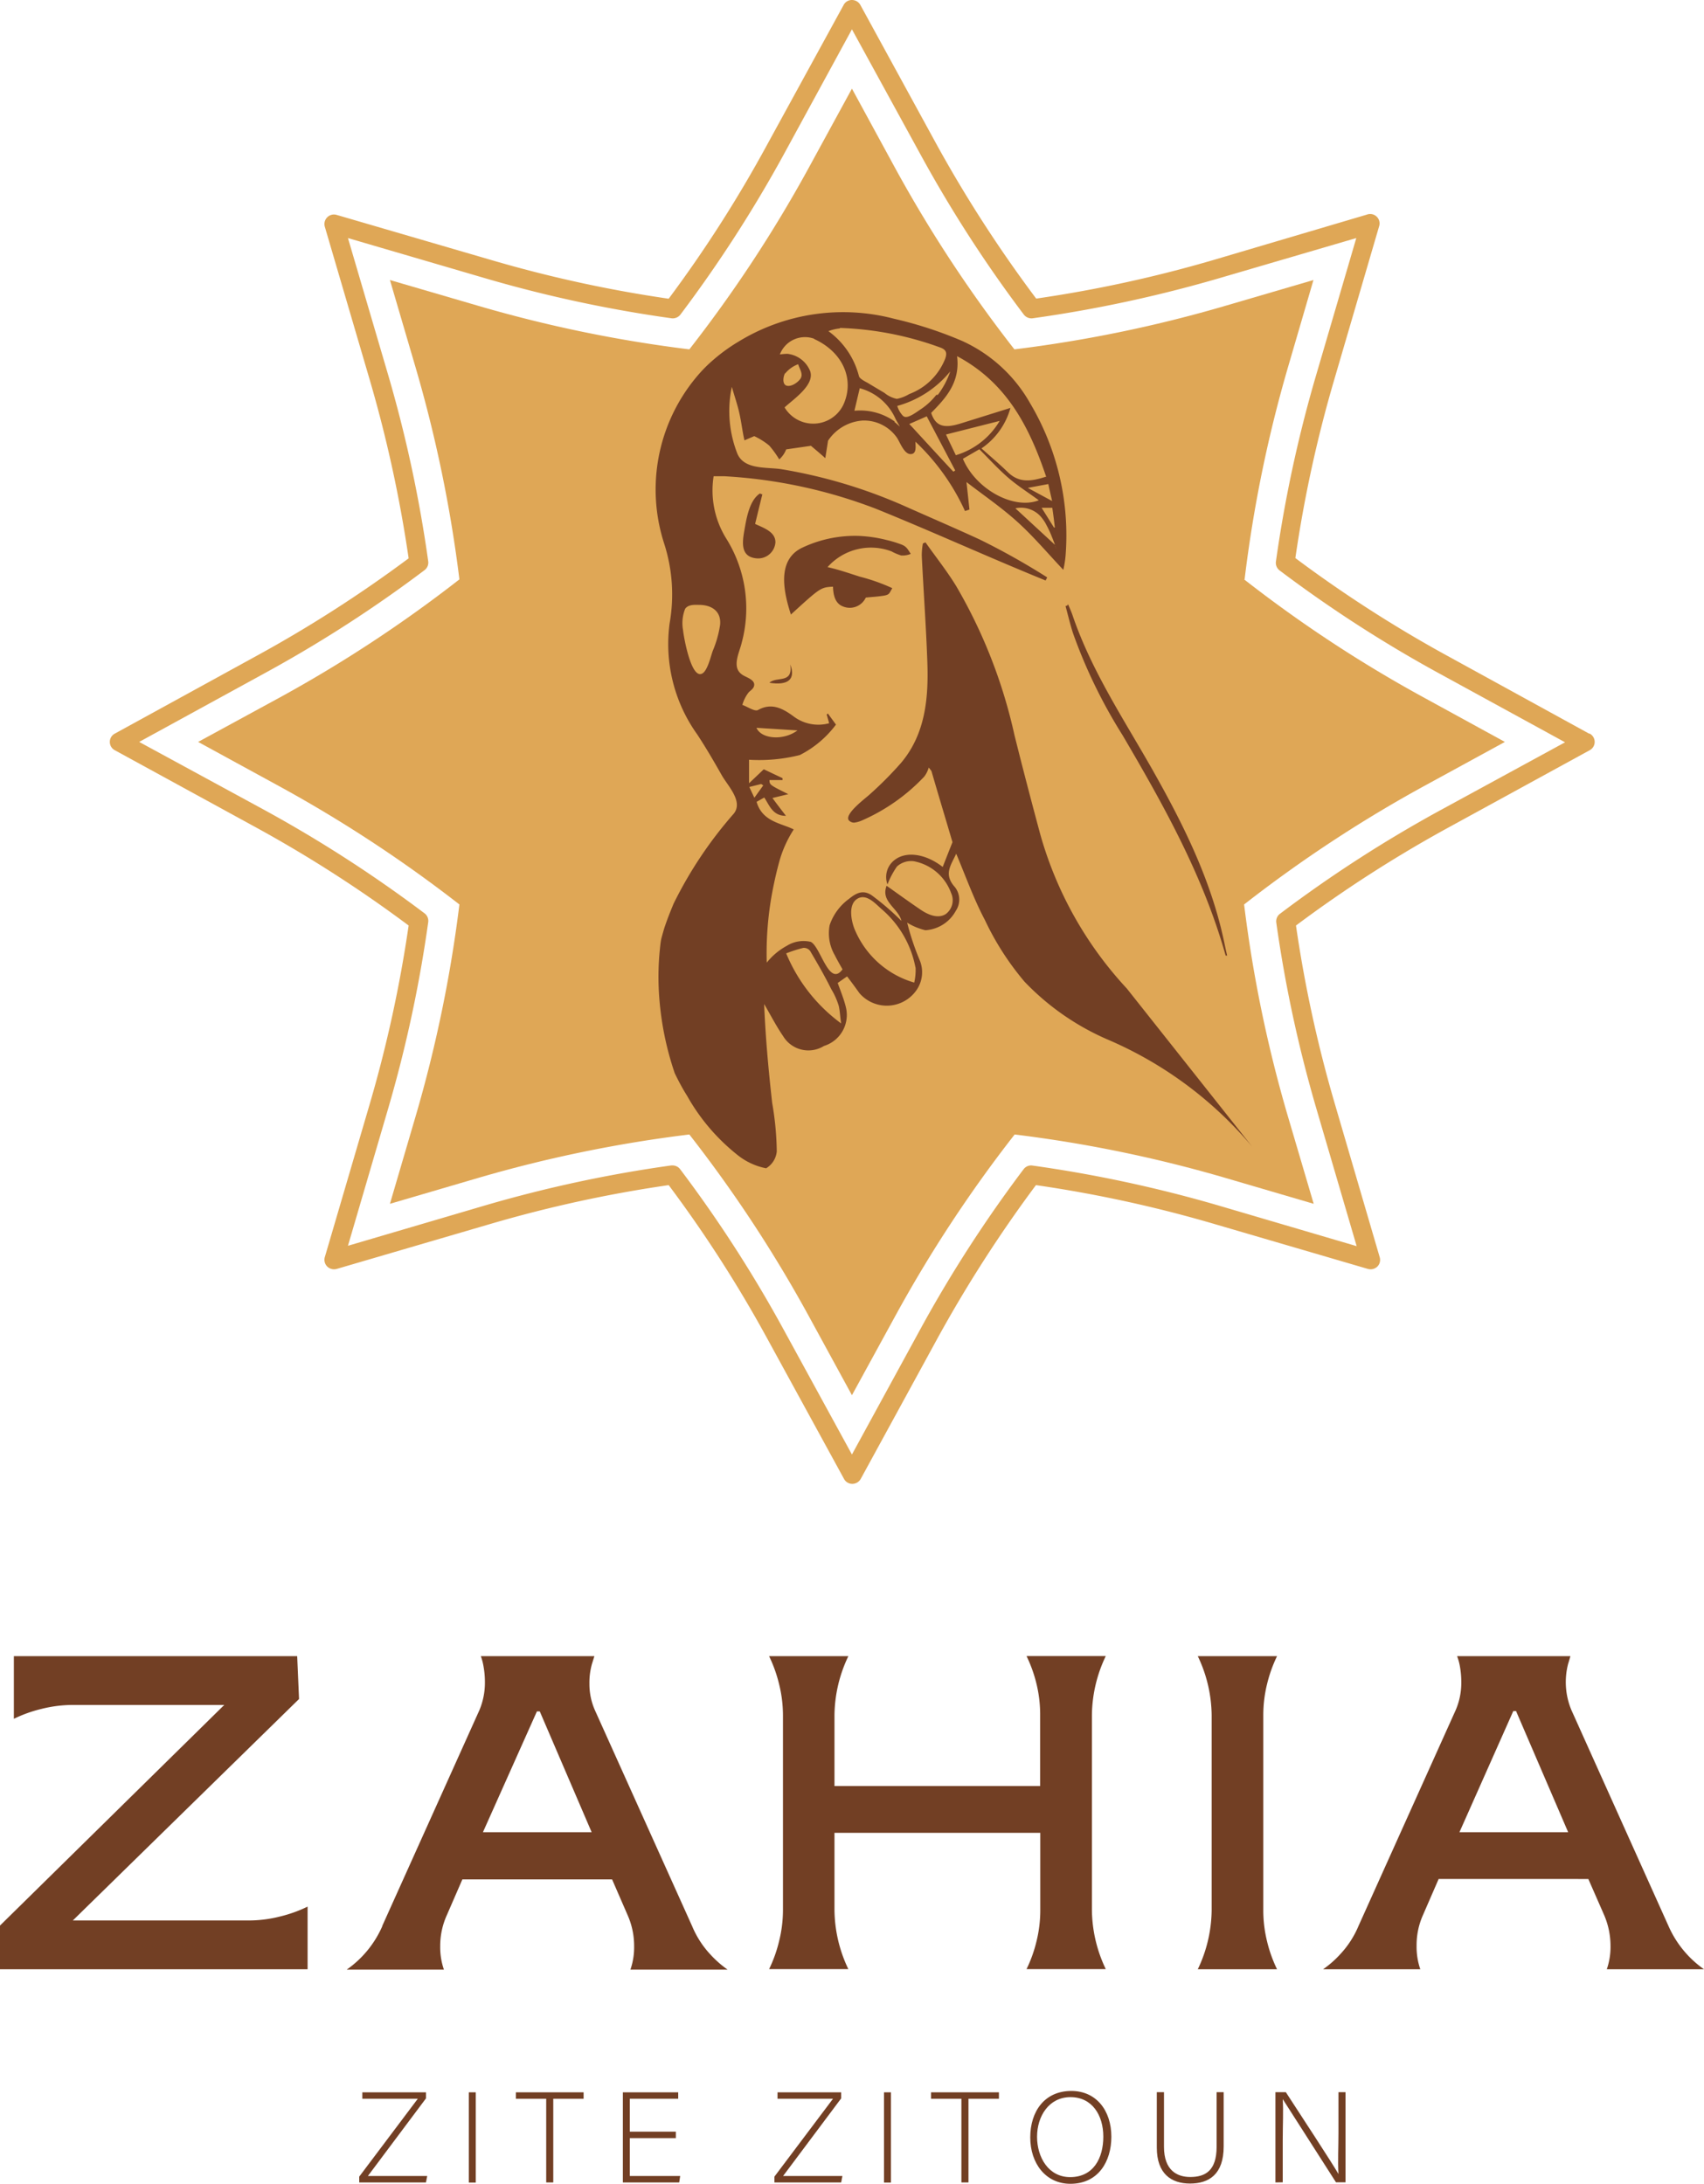 <svg xmlns="http://www.w3.org/2000/svg" viewBox="0 0 137.61 176.4"><defs><style>.cls-1{fill:#dfa756;}.cls-2{fill:#723f24;}</style></defs><g id="Calque_2" data-name="Calque 2"><g id="Calque_1-2" data-name="Calque 1"><path class="cls-1" d="M128.33,59.26,116.93,53a103.61,103.61,0,0,1-12.32-7.92,103.92,103.92,0,0,1,3.11-14.31l3.65-12.48a.76.76,0,0,0-1-.95L98,21a104.09,104.09,0,0,1-14.32,3.12A105.84,105.84,0,0,1,75.71,11.8L69.48.4A.78.78,0,0,0,68.8,0a.75.75,0,0,0-.67.4L61.89,11.8A103.28,103.28,0,0,1,54,24.13,104,104,0,0,1,39.66,21L27.19,17.36a.76.76,0,0,0-.76.19.77.77,0,0,0-.2.76l3.66,12.48A105.42,105.42,0,0,1,33,45.1,104.43,104.43,0,0,1,20.68,53L9.27,59.26a.76.76,0,0,0,0,1.34l11.41,6.24A104.43,104.43,0,0,1,33,74.76a105.09,105.09,0,0,1-3.11,14.31l-3.66,12.48a.77.77,0,0,0,.2.76.79.79,0,0,0,.76.19l12.47-3.65A104,104,0,0,1,54,95.73a103.16,103.16,0,0,1,7.92,12.32l6.24,11.41a.75.75,0,0,0,.67.4.78.78,0,0,0,.68-.4l6.23-11.41a106.57,106.57,0,0,1,7.92-12.32A104.09,104.09,0,0,1,98,98.85l12.47,3.65a.79.79,0,0,0,.76-.19.76.76,0,0,0,.19-.76l-3.65-12.48a103.92,103.92,0,0,1-3.11-14.31,103.61,103.61,0,0,1,12.32-7.92l11.4-6.24a.76.76,0,0,0,0-1.34m-12.14,6.23a105.4,105.4,0,0,0-12.87,8.32.76.76,0,0,0-.3.72,105.83,105.83,0,0,0,3.23,15l3.26,11.13L98.38,97.37a106.24,106.24,0,0,0-15-3.22.75.75,0,0,0-.72.3,105.32,105.32,0,0,0-8.31,12.87L68.8,117.49l-5.56-10.17a105,105,0,0,0-8.31-12.87.77.77,0,0,0-.62-.31h-.1a105.64,105.64,0,0,0-15,3.22L28.1,100.63,31.36,89.5a105.81,105.81,0,0,0,3.22-15,.76.76,0,0,0-.29-.72,105.93,105.93,0,0,0-12.88-8.32L11.24,59.93l10.17-5.57a104.67,104.67,0,0,0,12.88-8.31.76.76,0,0,0,.29-.72,105.81,105.81,0,0,0-3.22-15L28.1,19.23l11.13,3.26a105.64,105.64,0,0,0,15,3.22.78.78,0,0,0,.72-.3,106.52,106.52,0,0,0,8.31-12.87L68.8,2.37l5.57,10.17a105.32,105.32,0,0,0,8.31,12.87.78.78,0,0,0,.72.3,106.24,106.24,0,0,0,15-3.22l11.13-3.26-3.26,11.13a105.83,105.83,0,0,0-3.23,15,.77.77,0,0,0,.3.72,105.32,105.32,0,0,0,12.87,8.31l10.18,5.57Z"/><path class="cls-1" d="M100.51,46.8A106.93,106.93,0,0,1,104,29.71l2.07-7.09L99,24.69a106.81,106.81,0,0,1-17.08,3.53,107.76,107.76,0,0,1-9.59-14.57L68.8,7.16l-3.54,6.49a107.76,107.76,0,0,1-9.59,14.57,107.15,107.15,0,0,1-17.09-3.53l-7.09-2.07,2.08,7.09A108,108,0,0,1,37.1,46.8a107.47,107.47,0,0,1-14.58,9.58L16,59.93l6.48,3.54A108.49,108.49,0,0,1,37.1,73.06a108,108,0,0,1-3.53,17.09l-2.08,7.09,7.09-2.08a107.13,107.13,0,0,1,17.09-3.52,107.76,107.76,0,0,1,9.59,14.57l3.54,6.49,3.55-6.49a107.76,107.76,0,0,1,9.59-14.57A106.78,106.78,0,0,1,99,95.16l7.09,2.08L104,90.15a106.93,106.93,0,0,1-3.53-17.09,107.24,107.24,0,0,1,14.58-9.59l6.48-3.54-6.48-3.55a106.24,106.24,0,0,1-14.58-9.58"/><path class="cls-2" d="M69.92,48.27a1.43,1.43,0,0,1-1.86.71c-.66-.26-.77-1-.79-1.59-1,.06-1,.06-3.4,2.25-.57-1.77-1.19-4.42.94-5.41a9.94,9.94,0,0,1,4.58-.94,10.92,10.92,0,0,1,2.21.33,9.65,9.65,0,0,1,1.16.35c.44.16.53.37.79.77a1.69,1.69,0,0,1-.77.13,4.05,4.05,0,0,1-.78-.33,4.69,4.69,0,0,0-5.17,1.27c.89.2,1.73.49,2.6.77a15.21,15.21,0,0,1,2.63.93c-.25.41-.21.53-.71.61s-.95.1-1.43.15"/><path class="cls-2" d="M61.57,39.91c-.2.8-.39,1.6-.59,2.41.64.31,1.66.62,1.64,1.5A1.4,1.4,0,0,1,61,45.09c-1.21-.16-1.05-1.32-.89-2.23s.39-2.44,1.26-3l.21.09"/><path class="cls-2" d="M62.13,55.15c.62-.55,1.92.12,1.69-1.48.46,1.22-.19,1.72-1.69,1.48"/><path class="cls-2" d="M85.66,44.51l-.17.21a2.39,2.39,0,0,1-.15-.37,1.45,1.45,0,0,1-.09-.22l.41.38"/><path class="cls-2" d="M86.25,48.8c.14.33.29.66.4,1,1.52,4.41,4.09,8.28,6.37,12.29,2.5,4.42,4.77,8.93,5.84,14,.07.35.15.71.24,1.1-.07,0-.11,0-.12,0-1.79-6.4-5-12.14-8.33-17.81a41.64,41.64,0,0,1-4-8.24c-.23-.72-.4-1.45-.6-2.18l.16-.06"/><path class="cls-2" d="M91,79.85a30.34,30.34,0,0,1-7-12.49c-.72-2.67-1.42-5.35-2.08-8a41.52,41.52,0,0,0-4.69-12c-.75-1.23-1.66-2.37-2.49-3.55l-.21.09a5.31,5.31,0,0,0-.09,1c.14,2.86.35,5.72.45,8.6s-.15,5.79-2.13,8.13a29.25,29.25,0,0,1-2.48,2.5c-.32.31-2.06,1.57-1.75,2.11a.57.57,0,0,0,.45.21,2.26,2.26,0,0,0,.66-.19,15.36,15.36,0,0,0,5-3.53A2.16,2.16,0,0,0,75,62c.08.09.15.19.22.28.58,2,1.17,3.95,1.7,5.75-.29.72-.53,1.34-.79,2-1.36-1.06-2.91-1.29-3.85-.59a1.73,1.73,0,0,0-.61,2A7,7,0,0,1,72.43,70a1.69,1.69,0,0,1,1.38-.43,4,4,0,0,1,3,2.57,1.39,1.39,0,0,1-.44,1.7c-.67.42-1.52,0-2.1-.41-.9-.61-1.78-1.25-2.67-1.88-.5,1.29.94,1.79,1.2,2.84a20.94,20.94,0,0,0-2.43-2.09c-.69-.44-1.22-.17-1.81.31A4.34,4.34,0,0,0,67,74.73a3.53,3.53,0,0,0,.41,2.42c.2.4.42.78.63,1.15-1.09,1.49-1.77-1.85-2.57-2.22a2.55,2.55,0,0,0-1.93.32,5.28,5.28,0,0,0-1.62,1.36,26.86,26.86,0,0,1,.44-5.66c.17-.89.37-1.79.62-2.67A9.37,9.37,0,0,1,64.1,67c-1-.51-2.53-.61-3-2.23l.62-.35c.43.66.69,1.49,1.75,1.48-.36-.47-.72-.93-1.09-1.44l1.28-.31c-1.49-.74-1.51-.75-1.52-1.14H63.2a.8.8,0,0,1,0-.15l-1.52-.72-1.19,1.13v-1.9a13.45,13.45,0,0,0,4.1-.38,8.33,8.33,0,0,0,2.92-2.46l-.65-.89-.1.07.2.71a3.31,3.31,0,0,1-2.87-.55c-.91-.67-1.79-1.12-2.87-.52-.27.15-.84-.26-1.27-.41a2.94,2.94,0,0,1,.5-1c.15-.17.4-.29.45-.55.1-.52-.71-.68-1-.92-.83-.6-.18-1.77,0-2.56a10.65,10.65,0,0,0-1.27-8.44,7.36,7.36,0,0,1-1-5c.33,0,.61,0,.89,0a40.39,40.39,0,0,1,12.2,2.62c4.6,1.86,9.12,3.93,13.72,5.8l.13-.25a57.5,57.5,0,0,0-5.47-3.07c-2-.92-4-1.78-6-2.67a41.14,41.14,0,0,0-10-3c-1.24-.19-3.08.07-3.59-1.35a9.41,9.41,0,0,1-.41-5.3c.22.77.49,1.53.65,2.32s.22,1.36.37,2l.79-.34a5.61,5.61,0,0,1,1.21.76,8,8,0,0,1,.81,1.12,2.11,2.11,0,0,0,.56-.81l2-.29c.48.41.82.69,1.16,1,.07-.47.15-.94.22-1.41a3.65,3.65,0,0,1,2.81-1.63,3.24,3.24,0,0,1,2.75,1.38c.24.35.58,1.33,1.1,1.33s.4-.63.4-1a17.94,17.94,0,0,1,4,5.6l.36-.12q-.12-1.12-.24-2.22c1.39,1.07,2.84,2.06,4.14,3.24s2.46,2.56,3.68,3.85a8.4,8.4,0,0,0,.18-1.11,20.9,20.9,0,0,0-2.88-12.38,12,12,0,0,0-5.47-5,32.31,32.31,0,0,0-5.49-1.79,16.17,16.17,0,0,0-12.56,1.84,14.18,14.18,0,0,0-2,1.44,11.45,11.45,0,0,0-1.26,1.25,14.18,14.18,0,0,0-2.75,13.64,13.41,13.41,0,0,1,.44,6.41,12.54,12.54,0,0,0,2.23,9c.71,1.08,1.36,2.2,2,3.33.5.86,1.72,2.09.95,3.06a33.32,33.32,0,0,0-4.86,7.27c-.27.65-.53,1.3-.76,2-.08.27-.16.55-.23.82s-.11.79-.15,1.18a22.13,22.13,0,0,0-.07,2.7,24.53,24.53,0,0,0,1.3,7c.3.62.62,1.23,1,1.83a16.2,16.2,0,0,0,4,4.72,5.31,5.31,0,0,0,2.38,1.13A1.78,1.78,0,0,0,62.73,93a24.4,24.4,0,0,0-.37-3.9c-.3-2.67-.54-5.3-.65-8,.58,1,1,1.82,1.53,2.59a2.38,2.38,0,0,0,3.3.8,2.62,2.62,0,0,0,1.78-3.09c-.16-.68-.43-1.33-.67-2l.76-.53c.38.5.7.94,1,1.36A2.92,2.92,0,0,0,74,80a2.54,2.54,0,0,0,.26-2.47,21.19,21.19,0,0,1-1-3,5,5,0,0,0,1.47.61,3,3,0,0,0,2.46-1.57,1.62,1.62,0,0,0-.15-2c-.83-1-.23-1.7.18-2.61.78,1.85,1.42,3.66,2.31,5.34a22.56,22.56,0,0,0,3.21,5A20.57,20.57,0,0,0,89.52,84a31.36,31.36,0,0,1,11.59,8.61ZM64.4,59c-1.11.84-2.92.71-3.31-.21L64.4,59m-1-28.82a2.45,2.45,0,0,1,1.06-.76c.11.4.45.82.16,1.2s-.82.65-1.13.52-.26-.68-.09-1m8.87,3.92A4.81,4.81,0,0,0,69,33.18l.43-1.82a4.39,4.39,0,0,1,2.91,2.52l.33.58q-.23-.21-.45-.39m4.74,4c-1.11-1.19-2.2-2.38-3.32-3.6l-.21-.22,1.23-.54h0l.18-.08L77.14,38,77,38.1m-.61-3L80.73,34a6.16,6.16,0,0,1-3.54,2.77c-.3-.63-.58-1.2-.81-1.71m1.38,2,1.33-.77c.74.74,1.44,1.51,2.23,2.21s1.71,1.28,2.57,1.91c-2,.79-5.08-.87-6.13-3.35m7.49,7h0L82,41.06a2.14,2.14,0,0,1,2.06.68,4,4,0,0,1,.29.39,2,2,0,0,1,.14.25,8.17,8.17,0,0,1,.38.79l.16.4.15.39.06.17h0l.08.21a1.45,1.45,0,0,1-.09-.22m0-1.56-.11.06-1-1.6h.86c.08.53.14,1,.2,1.54M85,40.49l-2-1.08,1.66-.31c.08.4.17.77.31,1.39m-.45-2c-1.17.38-2.19.57-3.13-.35-.67-.65-1.39-1.26-2.13-1.92a5.82,5.82,0,0,0,2.34-3.27l-4,1.25c-1.11.34-2,.42-2.4-.85,1.17-1.19,2.36-2.46,2.09-4.58,4,2.13,5.83,5.69,7.19,9.72m-8.87-6.59v0a5.32,5.32,0,0,1-1.3,1.19c-.26.17-.85.63-1.2.59a.37.37,0,0,1-.18-.08,2,2,0,0,1-.47-.81A8.41,8.41,0,0,0,76.74,30a6.74,6.74,0,0,1-1,1.89m-7.9-5.4a26,26,0,0,1,8.09,1.58c.49.18.56.43.41.88a5,5,0,0,1-2.91,2.88,3.15,3.15,0,0,1-1,.39,2.29,2.29,0,0,1-1-.48L70.19,31c-.19-.13-.79-.38-.83-.64a6.46,6.46,0,0,0-2.46-3.61,3.51,3.51,0,0,1,.92-.22m-2.1.84c2.34,1.05,3.33,3.28,2.38,5.34a2.7,2.7,0,0,1-4.74.2c.71-.67,2.62-1.91,2-3.08a2.24,2.24,0,0,0-1.78-1.25,5.15,5.15,0,0,0-.6.05,2.17,2.17,0,0,1,2.79-1.26M58.15,50.49a8.65,8.65,0,0,1-.58,2.06c-.17.44-.43,1.67-.89,1.87-.88.4-1.47-3-1.52-3.53a3.11,3.11,0,0,1,.17-1.71c.24-.35.73-.33,1.12-.32,1,0,1.82.5,1.7,1.63m2.32,13.09,1-.25.17.11-.72,1c-.18-.39-.29-.61-.42-.9m7.24,17.73c.1.46.11.94.19,1.4a13.34,13.34,0,0,1-4.44-5.66,10.86,10.86,0,0,1,1.37-.44.63.63,0,0,1,.56.24c.59,1,1.17,2,1.71,3.09a5.79,5.79,0,0,1,.61,1.37m6.2-3.12a4.56,4.56,0,0,1-.11,1.22,7.45,7.45,0,0,1-4.75-4.16c-.31-.67-.63-2.07.11-2.58s1.48.34,2,.8a8.21,8.21,0,0,1,2.74,4.72"/><polygon class="cls-2" points="29.01 175.82 33.74 169.53 29.26 169.53 29.26 169.01 34.4 169.01 34.4 169.5 29.71 175.77 34.5 175.77 34.4 176.29 29.01 176.29 29.01 175.82"/><rect class="cls-2" x="37.86" y="169.01" width="0.56" height="7.29"/><polygon class="cls-2" points="44.11 169.53 41.66 169.53 41.66 169.01 47.13 169.01 47.13 169.53 44.68 169.53 44.68 176.29 44.11 176.29 44.11 169.53"/><polygon class="cls-2" points="54.58 172.71 50.86 172.71 50.86 175.77 54.93 175.77 54.85 176.29 50.3 176.29 50.3 169.01 54.77 169.01 54.77 169.53 50.86 169.53 50.86 172.19 54.58 172.19 54.58 172.71"/><polygon class="cls-2" points="62.54 175.82 67.27 169.53 62.79 169.53 62.79 169.01 67.93 169.01 67.93 169.5 63.24 175.77 68.03 175.77 67.93 176.29 62.54 176.29 62.54 175.82"/><rect class="cls-2" x="71.39" y="169.01" width="0.56" height="7.29"/><polygon class="cls-2" points="77.64 169.53 75.19 169.53 75.19 169.01 80.67 169.01 80.67 169.53 78.21 169.53 78.21 176.29 77.64 176.29 77.64 169.53"/><path class="cls-2" d="M89.75,172.6c0,2-1.06,3.8-3.31,3.8-2,0-3.24-1.66-3.24-3.75s1.15-3.75,3.32-3.75c2,0,3.23,1.57,3.23,3.7m-6,0c0,1.67.93,3.26,2.67,3.26,1.89,0,2.68-1.54,2.68-3.27s-.9-3.19-2.65-3.19-2.7,1.55-2.7,3.2"/><path class="cls-2" d="M94,169v4.41c0,1.94,1.09,2.44,2.12,2.44,1.22,0,2.13-.51,2.13-2.44V169h.57v4.38c0,2.28-1.21,3-2.72,3s-2.68-.79-2.68-2.9V169Z"/><path class="cls-2" d="M103,176.29V169h.84c1.13,1.74,3.8,5.81,4.25,6.61h0c-.06-1.06,0-2.13,0-3.31V169h.57v7.28h-.77c-1.08-1.68-3.78-5.92-4.3-6.72h0c.06,1,0,2,0,3.34v3.38Z"/><path class="cls-2" d="M18.11,137.72H5.88a10.38,10.38,0,0,0-2.53.32,10.73,10.73,0,0,0-2.23.8v-5.06H24l.15,3.46L5.88,155.13h14.2a10.38,10.38,0,0,0,2.53-.32,10.94,10.94,0,0,0,2.23-.8v5.06H0v-3.53Z"/><path class="cls-2" d="M30.87,155.57l7.85-17.44a5.72,5.72,0,0,0,.44-2.23,7.1,7.1,0,0,0-.11-1.28,4.37,4.37,0,0,0-.22-.84H48s-.07.23-.19.61A5.53,5.53,0,0,0,47.6,136a5.22,5.22,0,0,0,.45,2.16l7.85,17.44a7.69,7.69,0,0,0,1.5,2.31,8.53,8.53,0,0,0,1.36,1.19H50.91a5.53,5.53,0,0,0,.3-1.9,6.14,6.14,0,0,0-.52-2.49l-1.26-2.9H37.34l-1.26,2.9a6,6,0,0,0-.53,2.49,5.53,5.53,0,0,0,.3,1.9H28a8.39,8.39,0,0,0,2.87-3.5m12.72-17.36h-.23L39,148h8.78Z"/><path class="cls-2" d="M63.23,154.31V138.54a10.51,10.51,0,0,0-.32-2.53,11.17,11.17,0,0,0-.8-2.23h6.4a11.27,11.27,0,0,0-1.12,4.76v5.73H84v-5.73A10.49,10.49,0,0,0,83.7,136a11.17,11.17,0,0,0-.8-2.23h6.4a11.27,11.27,0,0,0-1.12,4.76v15.77a11.27,11.27,0,0,0,1.12,4.76H82.9a10.94,10.94,0,0,0,.8-2.23,10.43,10.43,0,0,0,.31-2.53v-6.25H67.39v6.25a11.27,11.27,0,0,0,1.12,4.76h-6.4a10.94,10.94,0,0,0,.8-2.23,10.44,10.44,0,0,0,.32-2.53"/><path class="cls-2" d="M97.85,154.31V138.54a11.27,11.27,0,0,0-1.12-4.76h6.4a11.17,11.17,0,0,0-.8,2.23,10.49,10.49,0,0,0-.31,2.53v15.77a10.43,10.43,0,0,0,.31,2.53,10.94,10.94,0,0,0,.8,2.23h-6.4a11.27,11.27,0,0,0,1.12-4.76"/><path class="cls-2" d="M109.71,155.57l7.85-17.44a5.55,5.55,0,0,0,.45-2.23,7.1,7.1,0,0,0-.11-1.28,4.22,4.22,0,0,0-.23-.84h9.15s-.06.23-.18.61a5.87,5.87,0,0,0,.26,3.74l7.84,17.44a8.39,8.39,0,0,0,2.87,3.5h-7.85a5.53,5.53,0,0,0,.3-1.9,6.31,6.31,0,0,0-.52-2.49l-1.27-2.9H116.18l-1.26,2.9a5.94,5.94,0,0,0-.52,2.49,5.53,5.53,0,0,0,.3,1.9h-7.85a8.11,8.11,0,0,0,1.36-1.19,7.69,7.69,0,0,0,1.5-2.31m12.72-17.36h-.22L117.86,148h8.78Z"/></g></g></svg>